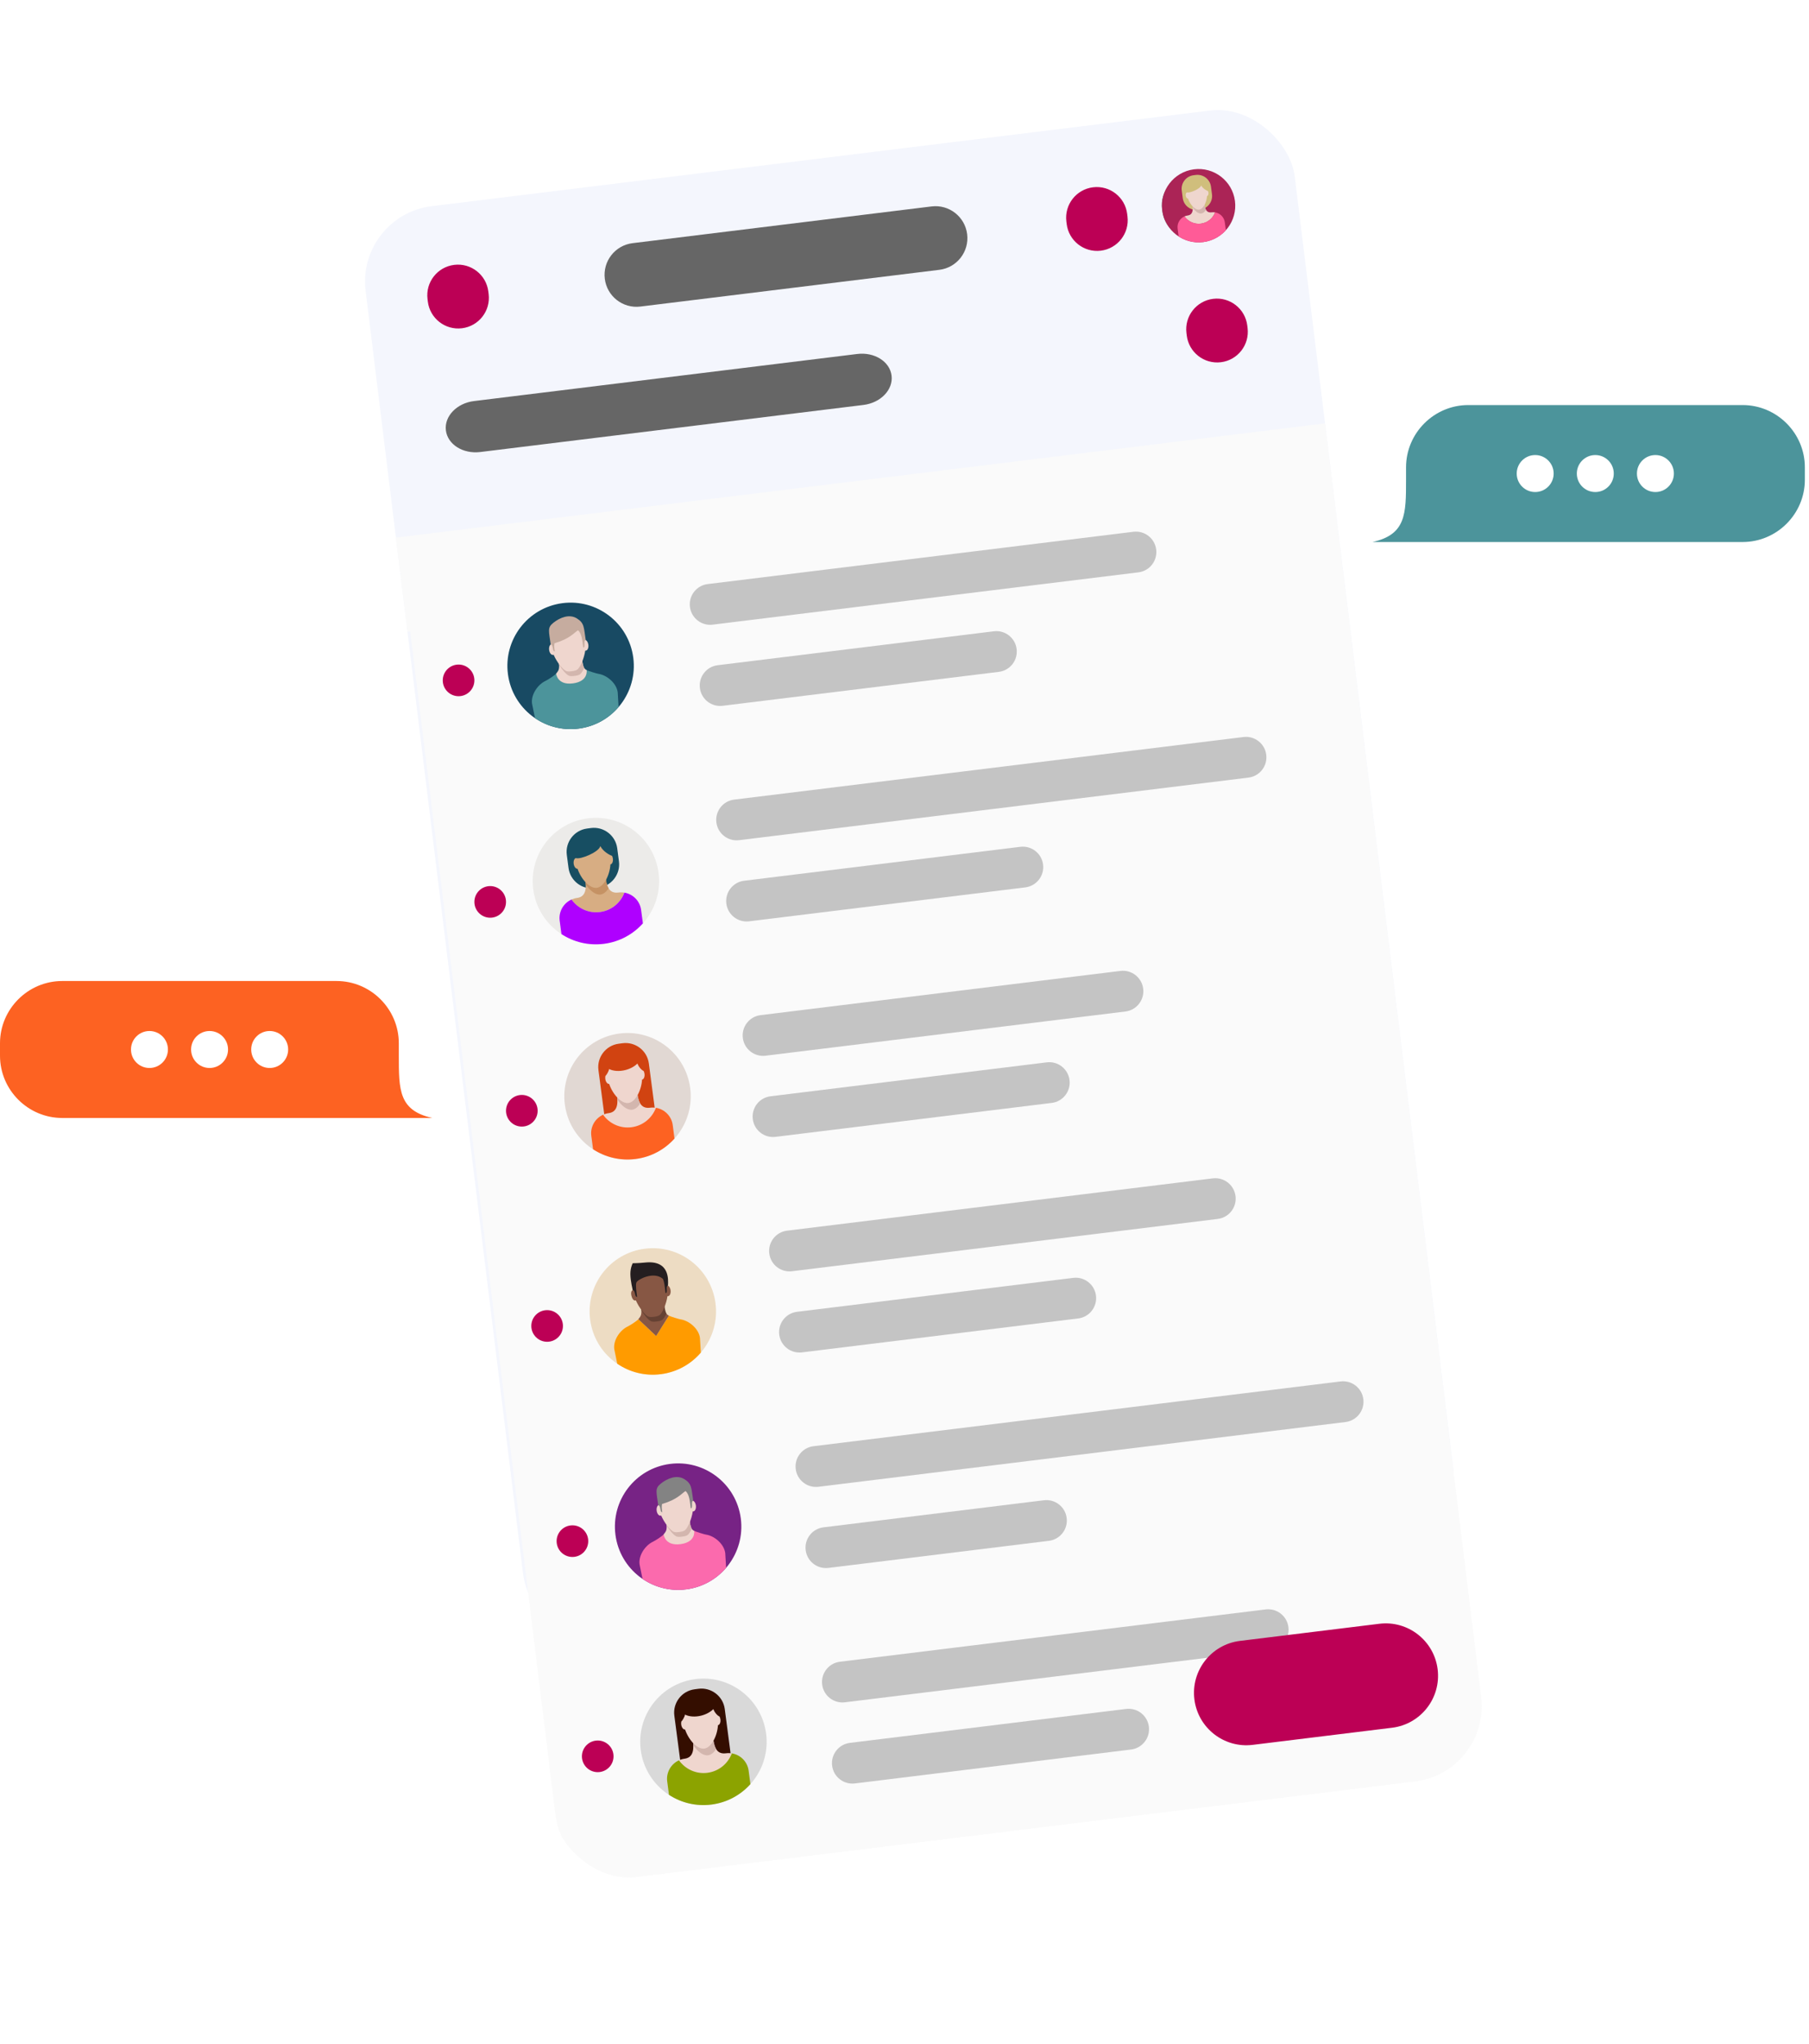 <svg width="286" height="323" viewBox="0 0 286 323" fill="none" xmlns="http://www.w3.org/2000/svg">
<g filter="url(#filter0_d_6294_55110)">
<g clip-path="url(#clip0_6294_55110)">
<path d="M57.804 45.947C56.996 39.369 61.674 33.382 68.252 32.574L191.464 17.446C198.042 16.638 204.029 21.316 204.837 27.894L229.705 230.431C230.513 237.009 225.835 242.996 219.257 243.804L96.046 258.932C89.468 259.74 83.48 255.062 82.673 248.484L57.804 45.947Z" fill="#F4F6FD"/>
<g filter="url(#filter1_d_6294_55110)">
<path d="M64.199 98.03C63.391 91.452 68.069 85.464 74.647 84.657L197.858 69.528C204.436 68.721 210.424 73.398 211.231 79.976L234.329 268.09C235.137 274.668 230.459 280.656 223.881 281.463L100.669 296.592C94.091 297.399 88.104 292.722 87.296 286.144L64.199 98.03Z" fill="#FAFAFA"/>
</g>
<rect x="60.998" y="85.14" width="153.085" height="15" transform="rotate(-7.005 60.998 85.14)" fill="#FAFAFA"/>
<path d="M109.076 95.883C108.858 94.113 110.117 92.501 111.887 92.284L179.194 84.02C180.964 83.803 182.575 85.061 182.792 86.832C183.01 88.602 181.751 90.213 179.981 90.43L112.674 98.694C110.904 98.912 109.293 97.653 109.076 95.883Z" fill="#C4C4C4"/>
<path d="M110.65 108.703C110.433 106.933 111.691 105.322 113.461 105.105L157.13 99.743C158.901 99.525 160.512 100.784 160.729 102.554C160.946 104.324 159.688 105.935 157.917 106.153L114.248 111.515C112.478 111.732 110.867 110.473 110.65 108.703Z" fill="#C4C4C4"/>
<path d="M113.257 129.937C113.04 128.166 114.298 126.555 116.069 126.338L196.596 116.45C198.366 116.233 199.977 117.492 200.194 119.262C200.412 121.032 199.153 122.643 197.383 122.861L116.856 132.748C115.086 132.965 113.474 131.707 113.257 129.937Z" fill="#C4C4C4"/>
<path d="M114.831 142.757C114.614 140.987 115.873 139.376 117.643 139.158L161.312 133.796C163.082 133.579 164.693 134.838 164.91 136.608C165.128 138.378 163.869 139.989 162.099 140.206L118.43 145.568C116.66 145.786 115.049 144.527 114.831 142.757Z" fill="#C4C4C4"/>
<path d="M117.438 163.99C117.221 162.22 118.48 160.609 120.25 160.392L177.14 153.406C178.91 153.189 180.521 154.448 180.738 156.218C180.956 157.988 179.697 159.599 177.927 159.817L121.037 166.802C119.267 167.019 117.656 165.76 117.438 163.99Z" fill="#C4C4C4"/>
<path d="M119.012 176.811C118.795 175.04 120.054 173.429 121.824 173.212L165.493 167.85C167.263 167.633 168.874 168.891 169.092 170.662C169.309 172.432 168.05 174.043 166.28 174.26L122.611 179.622C120.841 179.839 119.23 178.581 119.012 176.811Z" fill="#C4C4C4"/>
<path d="M121.62 198.044C121.402 196.274 122.661 194.663 124.431 194.445L191.738 186.181C193.508 185.964 195.119 187.223 195.336 188.993C195.553 190.763 194.295 192.374 192.525 192.591L125.218 200.855C123.448 201.073 121.837 199.814 121.62 198.044Z" fill="#C4C4C4"/>
<path d="M123.194 210.864C122.976 209.094 124.235 207.483 126.005 207.266L169.674 201.904C171.444 201.686 173.056 202.945 173.273 204.715C173.49 206.485 172.232 208.097 170.461 208.314L126.792 213.676C125.022 213.893 123.411 212.634 123.194 210.864Z" fill="#C4C4C4"/>
<path d="M125.801 232.098C125.583 230.328 126.842 228.717 128.612 228.5L211.944 218.268C213.714 218.05 215.325 219.309 215.543 221.079C215.76 222.849 214.501 224.46 212.731 224.678L129.399 234.91C127.629 235.127 126.018 233.868 125.801 232.098Z" fill="#C4C4C4"/>
<path d="M127.375 244.918C127.158 243.148 128.416 241.537 130.187 241.32L165.042 237.04C166.812 236.823 168.423 238.082 168.64 239.852C168.858 241.622 167.599 243.233 165.829 243.45L130.974 247.73C129.203 247.947 127.592 246.689 127.375 244.918Z" fill="#C4C4C4"/>
<path d="M129.982 266.152C129.765 264.382 131.024 262.771 132.794 262.553L200.1 254.289C201.87 254.072 203.481 255.33 203.699 257.101C203.916 258.871 202.657 260.482 200.887 260.699L133.581 268.963C131.811 269.181 130.199 267.922 129.982 266.152Z" fill="#C4C4C4"/>
<path d="M131.556 278.972C131.339 277.202 132.598 275.591 134.368 275.374L178.037 270.012C179.807 269.794 181.418 271.053 181.636 272.823C181.853 274.593 180.594 276.204 178.824 276.422L135.155 281.784C133.385 282.001 131.774 280.742 131.556 278.972Z" fill="#C4C4C4"/>
<path d="M70.494 68C70.221 65.777 72.211 63.703 74.938 63.368L135.524 55.929C138.252 55.594 140.684 57.125 140.957 59.349C141.23 61.572 139.24 63.646 136.513 63.981L75.927 71.42C73.199 71.755 70.767 70.224 70.494 68Z" fill="#666666"/>
<path d="M188.83 268.483C189.387 273.019 193.515 276.245 198.051 275.688L220.086 272.982C224.622 272.425 227.847 268.297 227.29 263.761C226.734 259.225 222.605 255.999 218.069 256.556L196.034 259.262C191.498 259.819 188.273 263.947 188.83 268.483Z" fill="#BC0055"/>
<path d="M187.626 53.015C187.952 55.67 190.368 57.558 193.024 57.232C195.679 56.906 197.567 54.489 197.241 51.834L197.192 51.433C196.866 48.778 194.449 46.89 191.794 47.216C189.139 47.542 187.251 49.959 187.577 52.614L187.626 53.015Z" fill="#BC0055"/>
<path d="M95.616 44.043C95.955 46.809 98.473 48.776 101.238 48.436L148.513 42.631C151.279 42.292 153.246 39.774 152.906 37.008C152.567 34.243 150.049 32.276 147.283 32.615L100.009 38.42C97.243 38.76 95.276 41.277 95.616 44.043Z" fill="#666666"/>
<path d="M183.767 33.389C184.093 36.044 186.51 37.932 189.165 37.606C191.82 37.281 193.709 34.864 193.383 32.209L193.333 31.808C193.007 29.153 190.591 27.265 187.935 27.591C185.28 27.917 183.392 30.333 183.718 32.989L183.767 33.389Z" fill="#666666"/>
<path d="M168.64 35.39C168.966 38.045 171.383 39.933 174.038 39.607C176.693 39.281 178.581 36.864 178.255 34.209L178.206 33.808C177.88 31.153 175.463 29.265 172.808 29.591C170.153 29.917 168.265 32.334 168.591 34.989L168.64 35.39Z" fill="#BC0055"/>
<path d="M67.639 47.648C67.966 50.303 70.382 52.191 73.037 51.865C75.692 51.539 77.581 49.122 77.255 46.467L77.205 46.066C76.879 43.411 74.463 41.523 71.808 41.849C69.152 42.175 67.264 44.592 67.59 47.247L67.639 47.648Z" fill="#BC0055"/>
<path d="M92.907 129.303C87.435 130.023 83.583 135.042 84.302 140.514C85.022 145.986 90.041 149.838 95.513 149.119C100.985 148.399 104.837 143.38 104.118 137.908C103.398 132.436 98.379 128.583 92.907 129.303Z" fill="#ECEBE9"/>
<path d="M93.424 130.83L92.803 130.911C90.782 131.177 89.346 133.049 89.611 135.07L89.884 137.143C90.15 139.164 92.021 140.601 94.043 140.335L94.663 140.253C96.684 139.987 98.121 138.116 97.855 136.094L97.582 134.022C97.316 132.001 95.445 130.564 93.424 130.83Z" fill="#174E62"/>
<path d="M97.761 141.02C96.075 141.241 95.868 139.667 95.678 138.221L95.44 136.414L92.273 136.831L92.51 138.637C92.701 140.084 92.796 141.673 91.221 141.88C90.911 141.92 90.617 142.006 90.344 142.127C91.332 143.524 93.041 144.34 94.855 144.101C96.666 143.863 98.104 142.636 98.699 141.036C98.396 140.985 98.081 140.978 97.761 141.02Z" fill="#D7AD83"/>
<path d="M98.713 141.034C98.117 142.634 96.679 143.861 94.868 144.099C93.054 144.338 91.345 143.522 90.357 142.125C89.098 142.686 88.295 144.03 88.483 145.461L88.762 147.585C90.689 148.84 93.055 149.441 95.513 149.118C97.971 148.795 100.101 147.602 101.638 145.892L101.358 143.768C101.171 142.346 100.061 141.26 98.713 141.034Z" fill="#AF00FF"/>
<path d="M94.943 141.334C95.417 141.272 95.862 140.901 96.226 140.359C95.888 139.807 95.779 138.996 95.677 138.221L95.44 136.414L92.272 136.831L92.51 138.637C92.558 139.008 92.601 139.387 92.61 139.749C93.28 140.744 94.18 141.435 94.943 141.334Z" fill="#C59264"/>
<path d="M94.906 133.684C94.728 134.602 91.753 135.856 91.02 135.577C90.783 135.67 90.639 136.044 90.695 136.474C90.757 136.942 91.03 137.292 91.308 137.263C91.877 138.941 93.255 140.419 94.35 140.276C95.444 140.132 96.392 138.347 96.508 136.579C96.784 136.535 96.958 136.127 96.896 135.659C96.874 135.493 96.825 135.344 96.76 135.22C96.34 135.084 95.379 134.555 94.906 133.684Z" fill="#D7AD83"/>
<path d="M188.744 26.755C185.571 27.172 183.337 30.083 183.755 33.255C184.172 36.428 187.082 38.662 190.255 38.245C193.428 37.827 195.661 34.917 195.244 31.745C194.827 28.572 191.917 26.338 188.744 26.755Z" fill="#AB2456"/>
<path d="M189.042 27.642L188.683 27.689C187.511 27.843 186.678 28.928 186.832 30.1L186.99 31.302C187.144 32.474 188.229 33.307 189.401 33.153L189.761 33.106C190.933 32.951 191.766 31.866 191.612 30.694L191.454 29.493C191.299 28.321 190.214 27.488 189.042 27.642Z" fill="#D0BE7C"/>
<path d="M191.56 33.549C190.582 33.678 190.462 32.765 190.352 31.926L190.214 30.879L188.378 31.121L188.515 32.168C188.626 33.007 188.681 33.928 187.768 34.048C187.588 34.071 187.417 34.121 187.259 34.191C187.832 35.001 188.823 35.474 189.875 35.336C190.925 35.198 191.758 34.486 192.104 33.559C191.928 33.529 191.745 33.525 191.56 33.549Z" fill="#EFD6CE"/>
<path d="M192.11 33.556C191.764 34.484 190.931 35.195 189.881 35.333C188.829 35.471 187.838 34.998 187.265 34.188C186.535 34.514 186.07 35.293 186.179 36.123L186.341 37.354C187.458 38.082 188.829 38.431 190.255 38.243C191.68 38.056 192.915 37.364 193.806 36.373L193.644 35.141C193.536 34.316 192.892 33.687 192.11 33.556Z" fill="#FF5B97"/>
<path d="M189.925 33.731C190.2 33.695 190.458 33.48 190.669 33.166C190.473 32.845 190.41 32.376 190.351 31.926L190.213 30.879L188.377 31.12L188.514 32.167C188.543 32.382 188.567 32.602 188.573 32.812C188.961 33.389 189.483 33.789 189.925 33.731Z" fill="#D3B6AE"/>
<path d="M189.903 29.296C189.8 29.828 188.075 30.555 187.65 30.393C187.513 30.447 187.429 30.664 187.462 30.913C187.497 31.184 187.656 31.387 187.817 31.371C188.147 32.344 188.946 33.201 189.581 33.117C190.215 33.034 190.765 31.999 190.832 30.974C190.992 30.949 191.093 30.712 191.057 30.44C191.044 30.344 191.016 30.258 190.978 30.186C190.734 30.107 190.177 29.8 189.903 29.296Z" fill="#EFD6CE"/>
<path d="M88.908 95.302C83.436 96.022 79.583 101.041 80.303 106.513C81.022 111.985 86.042 115.837 91.514 115.118C96.986 114.398 100.838 109.379 100.119 103.907C99.399 98.435 94.38 94.582 88.908 95.302Z" fill="#184A63"/>
<path d="M94.648 106.47L94.636 106.48C94.636 106.477 94.636 106.474 94.635 106.472C94.332 106.421 93.074 106.04 92.746 105.872L87.922 106.436C87.655 106.75 86.553 107.441 86.28 107.563C86.281 107.564 86.282 107.565 86.282 107.566C85.03 108.13 83.925 109.737 84.113 111.165L84.584 113.466C86.542 114.801 88.978 115.45 91.513 115.117C94.058 114.782 96.251 113.517 97.798 111.71L97.659 109.383C97.472 107.961 95.997 106.696 94.648 106.47Z" fill="#4C949B"/>
<path d="M87.922 106.437C88.322 105.899 88.52 105.816 88.319 104.289C88.118 102.762 91.766 102.263 91.969 103.809C92.172 105.355 92.296 105.649 92.746 105.873C92.746 105.873 93.075 107.646 90.585 107.973C88.097 108.3 87.922 106.437 87.922 106.437Z" fill="#EFD6CE"/>
<path d="M89.909 106.742C90.196 106.883 90.58 106.824 90.849 106.789C91.123 106.753 91.512 106.707 91.756 106.492C91.941 106.329 92.159 105.985 92.364 105.54C92.195 105.266 92.098 104.789 91.969 103.809C91.766 102.264 88.118 102.763 88.319 104.289C88.358 104.583 88.382 104.823 88.392 105.023C88.897 105.869 89.518 106.551 89.909 106.742Z" fill="#D3B6AE"/>
<path d="M92.466 101.087C91.692 97.991 90.88 97.946 89.373 98.144C87.866 98.343 87.093 98.596 87.146 101.786C86.905 101.876 86.76 102.256 86.817 102.69C86.879 103.163 87.157 103.516 87.439 103.479C87.47 103.475 87.499 103.465 87.527 103.452C88.049 104.656 88.958 105.753 89.472 106.004C89.759 106.144 90.143 106.086 90.413 106.051C90.686 106.015 91.076 105.968 91.32 105.753C91.737 105.385 92.332 104.091 92.527 102.794C92.558 102.8 92.589 102.802 92.621 102.798C92.902 102.761 93.08 102.347 93.017 101.874C92.96 101.441 92.722 101.111 92.466 101.087Z" fill="#EFD6CE"/>
<path d="M87.704 102.918C87.596 102.099 87.602 102.07 87.669 101.634C90.095 100.917 90.731 99.993 91.379 99.586C91.996 100.099 92.064 101.208 92.211 102.325C92.627 102.266 92.175 101.183 92.603 101.127C92.291 99.134 92.405 98.454 91.202 97.708C90.009 96.968 88.529 97.572 87.495 98.392C86.501 99.18 86.777 99.657 87.064 101.827C87.526 101.883 87.294 102.972 87.704 102.918Z" fill="#C6AC9F"/>
<path d="M105.908 231.302C100.436 232.022 96.583 237.041 97.303 242.513C98.022 247.985 103.042 251.837 108.514 251.118C113.986 250.398 117.838 245.379 117.119 239.907C116.399 234.435 111.38 230.582 105.908 231.302Z" fill="#772385"/>
<path d="M111.648 242.47L111.636 242.48C111.636 242.477 111.636 242.474 111.635 242.472C111.332 242.421 110.074 242.04 109.746 241.872L104.922 242.436C104.655 242.75 103.553 243.441 103.28 243.563C103.281 243.564 103.282 243.565 103.282 243.566C102.03 244.13 100.925 245.737 101.113 247.165L101.584 249.466C103.542 250.801 105.978 251.45 108.513 251.117C111.057 250.782 113.251 249.517 114.798 247.71L114.659 245.383C114.472 243.961 112.997 242.696 111.648 242.47Z" fill="#FB6AAD"/>
<path d="M104.922 242.437C105.322 241.899 105.52 241.816 105.319 240.289C105.118 238.762 108.766 238.263 108.969 239.809C109.172 241.355 109.296 241.649 109.746 241.873C109.746 241.873 110.075 243.646 107.586 243.973C105.097 244.3 104.922 242.437 104.922 242.437Z" fill="#EFD6CE"/>
<path d="M106.909 242.742C107.196 242.883 107.58 242.824 107.849 242.789C108.123 242.753 108.512 242.707 108.756 242.492C108.941 242.329 109.159 241.985 109.364 241.54C109.195 241.266 109.098 240.789 108.969 239.809C108.766 238.264 105.118 238.763 105.319 240.289C105.358 240.583 105.381 240.823 105.392 241.023C105.897 241.869 106.518 242.551 106.909 242.742Z" fill="#D3B6AE"/>
<path d="M109.466 237.087C108.692 233.991 107.88 233.946 106.373 234.145C104.866 234.343 104.093 234.596 104.146 237.786C103.905 237.876 103.76 238.256 103.817 238.69C103.879 239.163 104.157 239.516 104.438 239.479C104.47 239.475 104.499 239.465 104.527 239.452C105.049 240.656 105.958 241.753 106.472 242.004C106.759 242.144 107.143 242.086 107.413 242.051C107.686 242.015 108.076 241.968 108.32 241.753C108.737 241.385 109.332 240.091 109.527 238.794C109.558 238.8 109.589 238.802 109.621 238.798C109.902 238.761 110.08 238.347 110.017 237.874C109.96 237.441 109.722 237.111 109.466 237.087Z" fill="#EFD6CE"/>
<path d="M104.704 238.918C104.596 238.099 104.602 238.07 104.669 237.634C107.095 236.917 107.731 235.993 108.379 235.586C108.996 236.099 109.064 237.208 109.211 238.325C109.627 238.266 109.175 237.183 109.603 237.127C109.291 235.134 109.405 234.454 108.202 233.708C107.009 232.968 105.529 233.572 104.495 234.392C103.501 235.18 103.777 235.657 104.064 237.827C104.526 237.883 104.294 238.972 104.704 238.918Z" fill="#838383"/>
<path d="M97.908 163.302C92.436 164.022 88.583 169.041 89.303 174.513C90.022 179.985 95.042 183.837 100.514 183.118C105.986 182.398 109.838 177.379 109.119 171.907C108.399 166.435 103.38 162.582 97.908 163.302Z" fill="#E1D8D3"/>
<path d="M95.537 176.101L94.612 169.069C94.346 167.048 95.782 165.176 97.804 164.91L98.424 164.829C100.446 164.563 102.317 166 102.583 168.021L103.507 175.052L95.537 176.101Z" fill="#D14311"/>
<path d="M103.713 175.033L95.358 176.124C94.099 176.685 93.296 178.029 93.484 179.46L93.763 181.584C95.69 182.839 98.056 183.44 100.514 183.117C102.972 182.794 105.102 181.601 106.638 179.891L106.359 177.767C106.172 176.345 105.063 175.259 103.713 175.033Z" fill="#FD6222"/>
<path d="M102.762 175.019C101.075 175.24 100.868 173.666 100.678 172.22L100.441 170.414L97.273 170.83L97.511 172.636C97.701 174.083 97.796 175.672 96.222 175.879C95.911 175.919 95.617 176.005 95.344 176.126C96.333 177.523 98.041 178.339 99.855 178.101C101.666 177.862 103.104 176.635 103.7 175.035C103.397 174.984 103.081 174.977 102.762 175.019Z" fill="#EFD6CE"/>
<path d="M99.944 175.333C100.417 175.271 100.863 174.9 101.226 174.358C100.889 173.806 100.78 172.996 100.678 172.22L100.44 170.414L97.273 170.83L97.51 172.636C97.559 173.007 97.601 173.386 97.611 173.749C98.28 174.743 99.181 175.434 99.944 175.333Z" fill="#D3B6AE"/>
<path d="M100.782 168.034C100.336 168.479 99.686 168.851 98.919 169.055C97.923 169.319 96.959 169.24 96.291 168.903C96.278 169.227 95.842 169.925 95.718 169.995C95.683 170.136 95.673 170.301 95.696 170.474C95.758 170.942 96.031 171.292 96.309 171.263C96.878 172.941 98.256 174.42 99.35 174.276C100.444 174.132 101.393 172.347 101.509 170.58C101.784 170.535 101.958 170.127 101.896 169.659C101.874 169.49 101.825 169.338 101.758 169.213C101.392 169.065 100.935 168.504 100.782 168.034Z" fill="#EFD6CE"/>
<path d="M109.908 265.302C104.436 266.022 100.583 271.041 101.303 276.513C102.023 281.985 107.042 285.837 112.514 285.118C117.986 284.398 121.838 279.379 121.119 273.907C120.399 268.435 115.38 264.582 109.908 265.302Z" fill="#D9D9D9"/>
<path d="M107.537 278.101L106.612 271.069C106.346 269.048 107.782 267.176 109.804 266.91L110.424 266.829C112.446 266.563 114.317 268 114.583 270.021L115.507 277.052L107.537 278.101Z" fill="#340E00"/>
<path d="M115.713 277.033L107.358 278.124C106.099 278.685 105.296 280.029 105.484 281.46L105.763 283.584C107.69 284.839 110.056 285.44 112.514 285.117C114.972 284.794 117.102 283.601 118.638 281.891L118.359 279.767C118.172 278.345 117.063 277.259 115.713 277.033Z" fill="#8CA300"/>
<path d="M114.762 277.019C113.075 277.24 112.868 275.666 112.678 274.22L112.441 272.414L109.273 272.83L109.511 274.636C109.701 276.083 109.797 277.672 108.222 277.879C107.911 277.919 107.617 278.005 107.344 278.126C108.333 279.523 110.042 280.339 111.855 280.101C113.666 279.862 115.104 278.635 115.7 277.035C115.397 276.984 115.081 276.977 114.762 277.019Z" fill="#EFD6CE"/>
<path d="M111.944 277.333C112.417 277.271 112.863 276.9 113.226 276.358C112.889 275.806 112.78 274.996 112.678 274.22L112.44 272.414L109.273 272.83L109.511 274.636C109.559 275.007 109.601 275.386 109.611 275.749C110.28 276.743 111.181 277.434 111.944 277.333Z" fill="#D3B6AE"/>
<path d="M112.782 270.034C112.336 270.479 111.685 270.851 110.919 271.055C109.923 271.319 108.959 271.24 108.291 270.903C108.278 271.227 107.842 271.925 107.718 271.995C107.683 272.136 107.673 272.301 107.696 272.474C107.758 272.942 108.031 273.292 108.309 273.263C108.878 274.941 110.256 276.42 111.35 276.276C112.444 276.132 113.393 274.347 113.509 272.58C113.784 272.535 113.958 272.127 113.896 271.659C113.874 271.49 113.825 271.338 113.758 271.213C113.392 271.065 112.935 270.504 112.782 270.034Z" fill="#EFD6CE"/>
<path d="M101.908 197.302C96.436 198.022 92.583 203.041 93.303 208.513C94.022 213.985 99.042 217.837 104.514 217.118C109.986 216.398 113.838 211.379 113.119 205.907C112.399 200.435 107.38 196.582 101.908 197.302Z" fill="#EDDCC3"/>
<path d="M107.65 208.469L107.638 208.479C107.638 208.476 107.638 208.474 107.637 208.471C107.334 208.42 106.076 208.04 105.748 207.872L103.734 211.089L100.924 208.436C100.656 208.749 99.555 209.441 99.282 209.562C99.283 209.563 99.284 209.564 99.284 209.565C98.032 210.129 96.927 211.737 97.115 213.164L97.585 215.465C99.544 216.801 101.98 217.45 104.514 217.116C107.059 216.782 109.253 215.517 110.8 213.709L110.661 211.383C110.474 209.961 108.999 208.695 107.65 208.469Z" fill="#FF9B00"/>
<path d="M100.923 208.437C101.324 207.899 101.521 207.816 101.32 206.289C101.119 204.762 104.767 204.263 104.971 205.809C105.174 207.355 105.298 207.649 105.747 207.873L103.734 211.09L100.923 208.437Z" fill="#875744"/>
<path opacity="0.257" d="M102.909 208.742C103.196 208.883 103.58 208.824 103.85 208.789C104.123 208.753 104.512 208.707 104.757 208.492C104.941 208.329 105.16 207.984 105.364 207.54C105.195 207.266 105.098 206.789 104.969 205.809C104.766 204.264 101.118 204.763 101.319 206.289C101.358 206.583 101.381 206.823 101.392 207.023C101.897 207.869 102.518 208.551 102.909 208.742Z" fill="black"/>
<path d="M105.465 203.087C104.692 199.991 103.879 199.946 102.373 200.145C100.866 200.343 99.984 200.659 100.038 203.849C99.796 203.938 99.723 204.266 99.816 204.69C99.919 205.156 100.157 205.516 100.438 205.479C100.469 205.475 100.499 205.465 100.526 205.452C101.049 206.656 101.958 207.753 102.471 208.004C102.758 208.144 103.143 208.086 103.412 208.051C103.685 208.015 104.075 207.968 104.319 207.753C104.737 207.385 105.331 206.091 105.526 204.794C105.558 204.8 105.589 204.802 105.621 204.798C105.901 204.761 106.079 204.347 106.017 203.874C105.96 203.441 105.721 203.111 105.465 203.087Z" fill="#875744"/>
<path d="M100.723 204.913C100.615 204.094 100.461 203.066 100.612 202.63C100.763 202.193 103.343 200.774 104.821 202.076C105.061 202.745 105.083 203.203 105.23 204.321C105.641 204.267 105.176 203.188 105.604 203.131C105.663 202.136 105.859 199.069 101.967 199.483C100.989 199.587 100.032 199.591 100.032 199.591C100.032 199.591 99.648 200.289 99.66 201.334C99.673 202.379 100.038 203.848 100.038 203.848C100.5 203.904 100.313 204.967 100.723 204.913Z" fill="#241E20"/>
<circle cx="72.5" cy="107.5" r="2.5" fill="#BC0055"/>
<circle cx="77.5" cy="142.5" r="2.5" fill="#BC0055"/>
<circle cx="82.5" cy="175.5" r="2.5" fill="#BC0055"/>
<circle cx="86.5" cy="209.5" r="2.5" fill="#BC0055"/>
<circle cx="90.5" cy="243.5" r="2.5" fill="#BC0055"/>
<circle cx="94.5" cy="277.5" r="2.5" fill="#BC0055"/>
</g>
</g>
<path d="M68.344 176.639H9.836C4.427 176.639 0 172.213 0 166.801V164.836C0 159.427 4.427 155 9.836 155H53.213C58.624 155 63.051 159.427 63.051 164.836V166.801C63.051 172.213 63.051 175.459 68.344 176.639Z" fill="#FD6222"/>
<path d="M23.628 162.898C22.014 162.898 20.707 164.207 20.707 165.82C20.707 167.433 22.014 168.741 23.628 168.741C25.241 168.741 26.549 167.433 26.549 165.82C26.549 164.207 25.241 162.898 23.628 162.898Z" fill="white"/>
<path d="M33.132 162.898C31.52 162.898 30.211 164.207 30.211 165.82C30.211 167.433 31.52 168.741 33.132 168.741C34.746 168.741 36.053 167.433 36.053 165.82C36.053 164.207 34.746 162.898 33.132 162.898Z" fill="white"/>
<path d="M42.636 162.898C41.022 162.898 39.715 164.207 39.715 165.82C39.715 167.433 41.022 168.741 42.636 168.741C44.248 168.741 45.557 167.433 45.557 165.82C45.557 164.207 44.248 162.898 42.636 162.898Z" fill="white"/>
<path d="M217 85.638H275.508C280.918 85.638 285.345 81.213 285.345 75.801V73.836C285.345 68.427 280.918 64 275.508 64H232.131C226.72 64 222.293 68.427 222.293 73.836V75.801C222.293 81.213 222.293 84.459 217 85.638Z" fill="#4C949B"/>
<path d="M261.718 71.898C260.104 71.898 258.797 73.207 258.797 74.82C258.797 76.433 260.104 77.741 261.718 77.741C263.332 77.741 264.639 76.433 264.639 74.82C264.639 73.207 263.332 71.898 261.718 71.898Z" fill="white"/>
<path d="M252.214 71.898C250.6 71.898 249.293 73.207 249.293 74.82C249.293 76.433 250.6 77.741 252.214 77.741C253.828 77.741 255.135 76.433 255.135 74.82C255.135 73.207 253.828 71.898 252.214 71.898Z" fill="white"/>
<path d="M242.709 71.898C241.096 71.898 239.789 73.207 239.789 74.82C239.789 76.433 241.096 77.741 242.709 77.741C244.323 77.741 245.63 76.433 245.63 74.82C245.63 73.207 244.323 71.898 242.709 71.898Z" fill="white"/>
<defs>
<filter id="filter0_d_6294_55110" x="39.342" y="-1" width="213.314" height="316.054" filterUnits="userSpaceOnUse" color-interpolation-filters="sRGB">
<feFlood flood-opacity="0" result="BackgroundImageFix"/>
<feColorMatrix in="SourceAlpha" type="matrix" values="0 0 0 0 0 0 0 0 0 0 0 0 0 0 0 0 0 0 127 0" result="hardAlpha"/>
<feOffset/>
<feGaussianBlur stdDeviation="8.5"/>
<feComposite in2="hardAlpha" operator="out"/>
<feColorMatrix type="matrix" values="0 0 0 0 0 0 0 0 0 0 0 0 0 0 0 0 0 0 0.15 0"/>
<feBlend mode="normal" in2="BackgroundImageFix" result="effect1_dropShadow_6294_55110"/>
<feBlend mode="normal" in="SourceGraphic" in2="effect1_dropShadow_6294_55110" result="shape"/>
</filter>
<filter id="filter1_d_6294_55110" x="54.608" y="59.938" width="190.311" height="247.245" filterUnits="userSpaceOnUse" color-interpolation-filters="sRGB">
<feFlood flood-opacity="0" result="BackgroundImageFix"/>
<feColorMatrix in="SourceAlpha" type="matrix" values="0 0 0 0 0 0 0 0 0 0 0 0 0 0 0 0 0 0 127 0" result="hardAlpha"/>
<feOffset dx="0.5" dy="0.5"/>
<feGaussianBlur stdDeviation="5"/>
<feComposite in2="hardAlpha" operator="out"/>
<feColorMatrix type="matrix" values="0 0 0 0 0 0 0 0 0 0 0 0 0 0 0 0 0 0 0.15 0"/>
<feBlend mode="normal" in2="BackgroundImageFix" result="effect1_dropShadow_6294_55110"/>
<feBlend mode="normal" in="SourceGraphic" in2="effect1_dropShadow_6294_55110" result="shape"/>
</filter>
<clipPath id="clip0_6294_55110">
<rect x="56.342" y="34.037" width="148" height="266" rx="12" transform="rotate(-7 56.342 34.037)" fill="white"/>
</clipPath>
</defs>
</svg>
